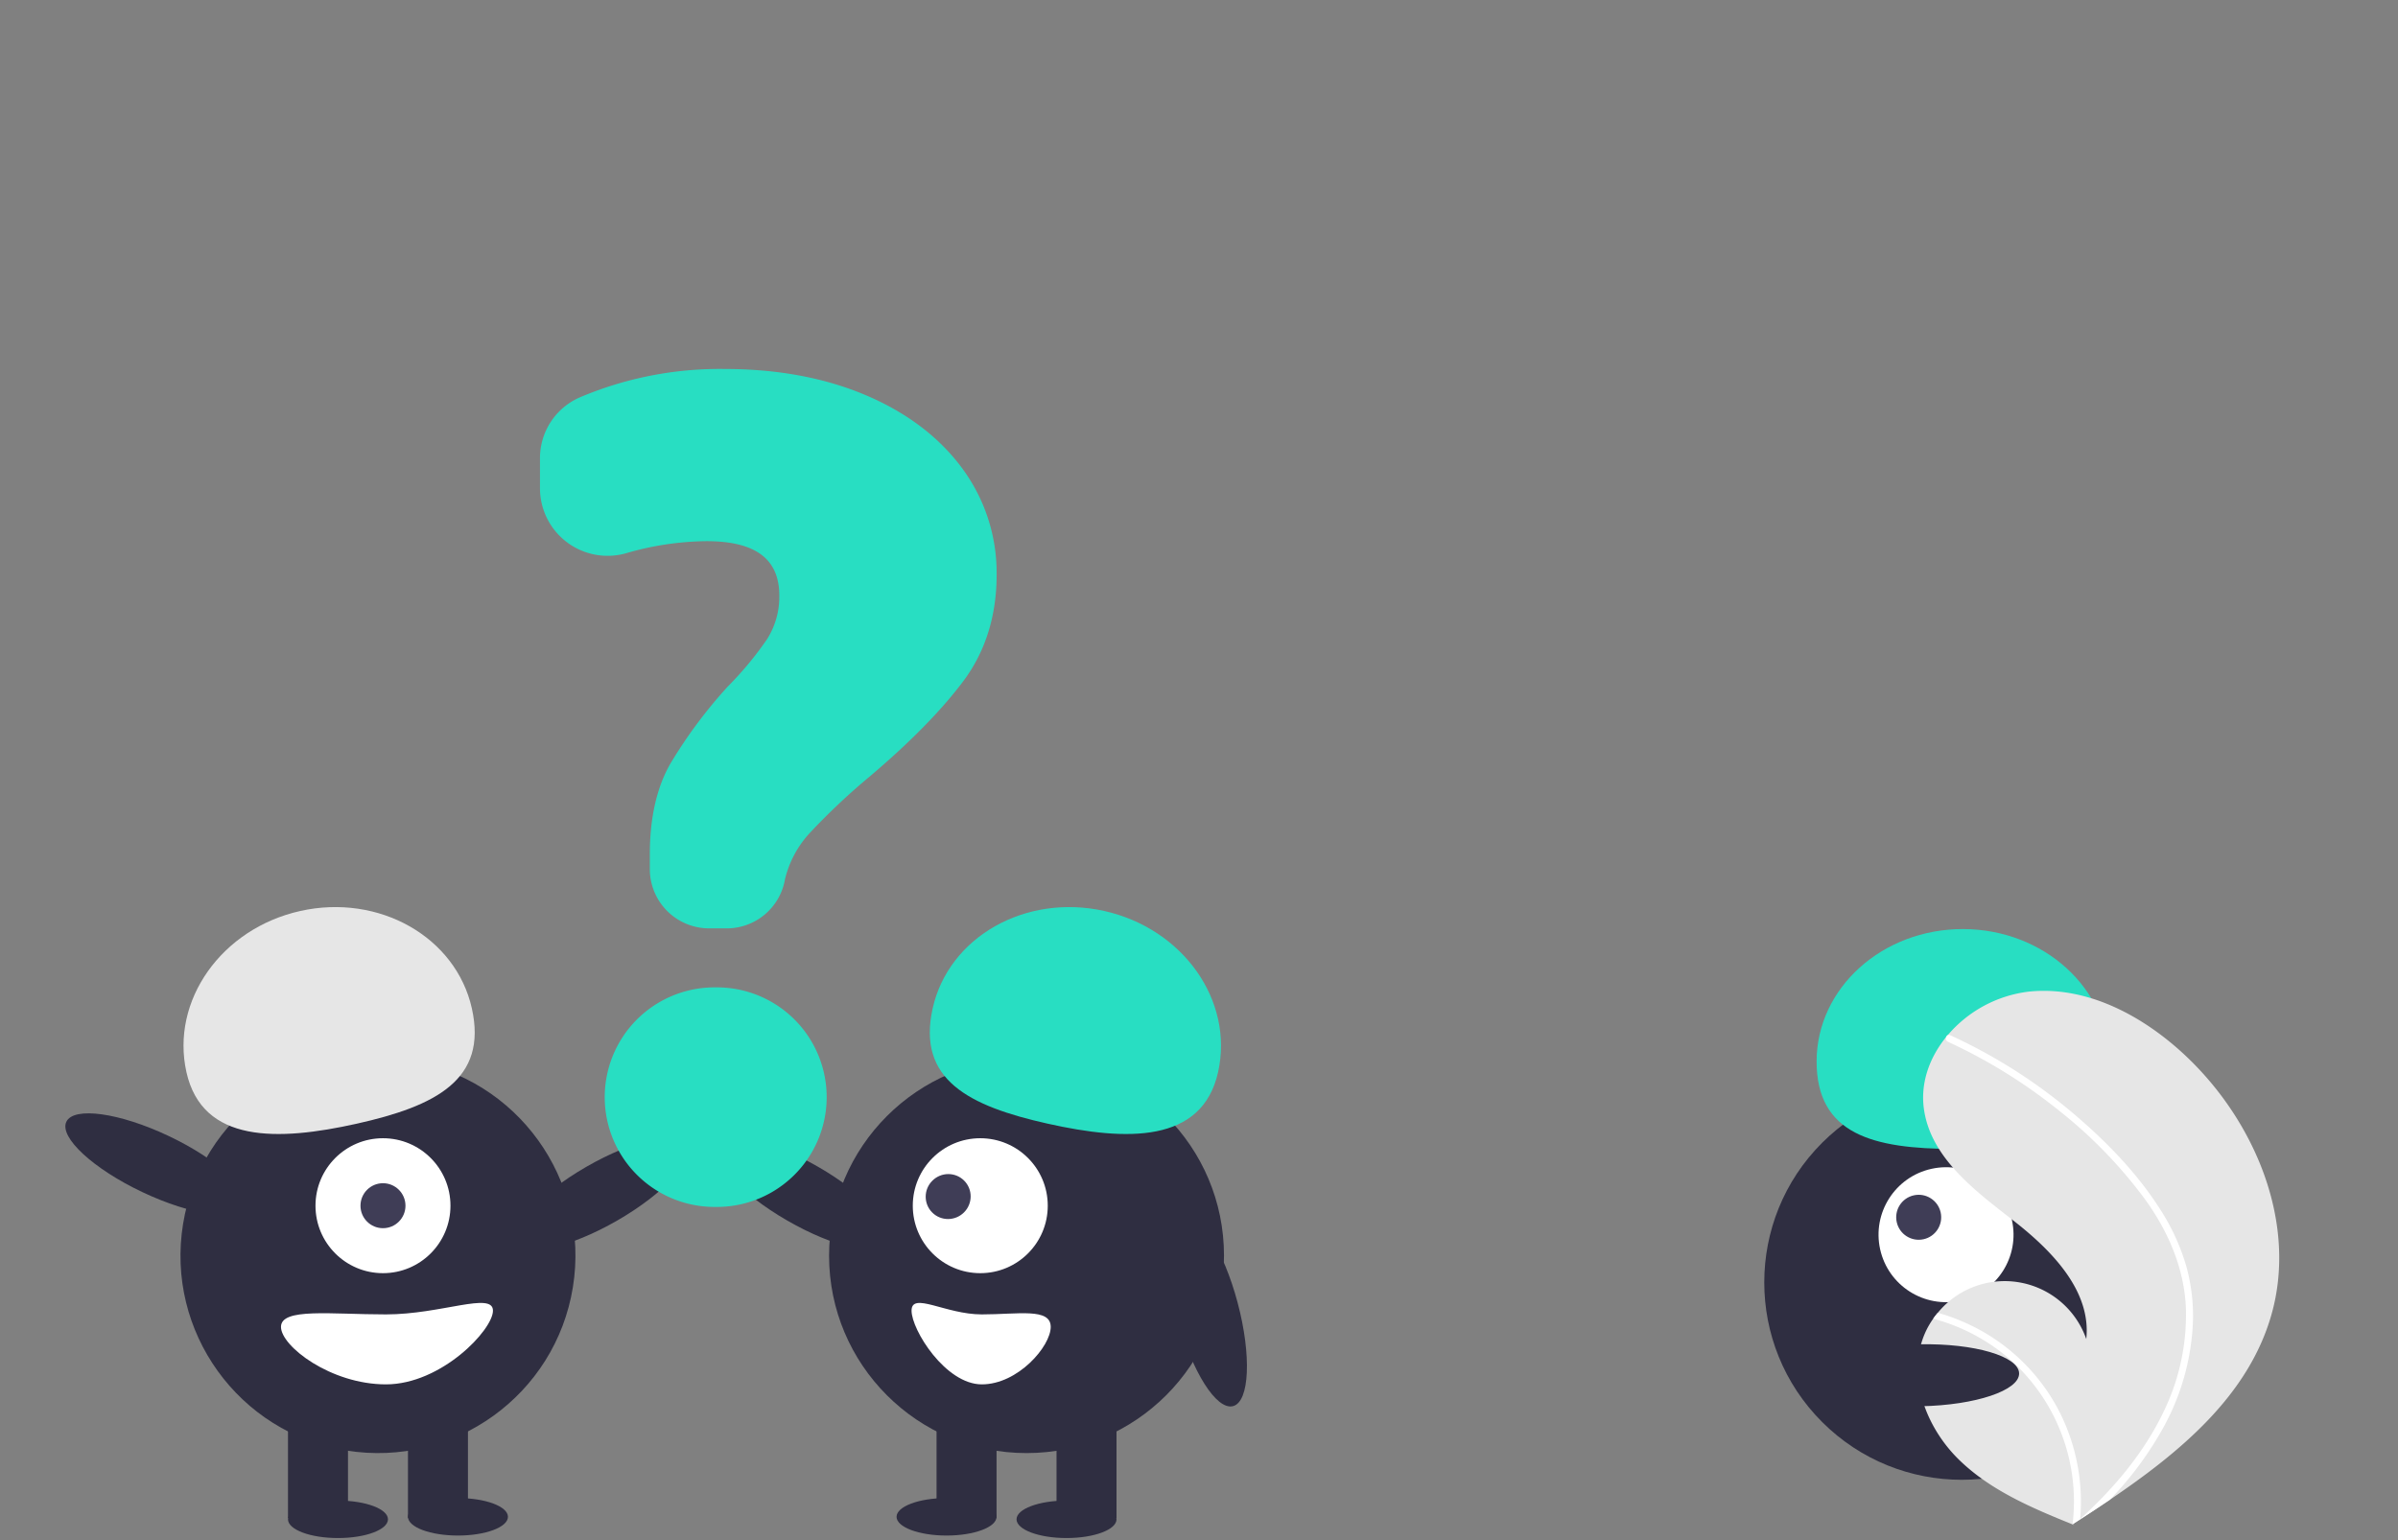 <svg
  id="b1a9ffcb-883a-40c3-a838-c4c452e3657e"
  data-name="Layer 1"
  xmlns="http://www.w3.org/2000/svg"
  width="523"
  height="336"
  viewBox="0 0 523 336"
>
  <rect x="0" y="0" width="523" height="336" fill="#808080" stroke="none"/>
  <circle
    cx="766.35"
    cy="561.776"
    r="43.067"
    transform="translate(-511.277 424.431) rotate(-45)"
    fill="#2f2e41"
  ></circle>
  <circle
    cx="762.929"
    cy="551.366"
    r="14.719"
    transform="translate(-439.631 -104.085) rotate(-12.481)"
    fill="#fff"
  ></circle>
  <circle
    cx="756.966"
    cy="547.565"
    r="4.906"
    transform="translate(-438.95 -105.464) rotate(-12.481)"
    fill="#3f3d56"
  ></circle>
  <path
    d="M764.648,532.66c-17.613-.033-29.978-3.179-29.948-19.136s14.332-28.867,31.945-28.834,31.868,12.995,31.838,28.952C798.454,529.599,782.262,532.692,764.648,532.66Z"
    transform="translate(-338.5 -282)"
    fill="#28dec2"
  ></path>
  <path
    d="M833.852,568.974c-5.052,17.526-19.804,29.795-35.191,40.217q-3.223,2.183-6.448,4.266c-.015.006-.03.02-.044.026-.103.066-.207.133-.303.2-.444.286-.888.572-1.328.855l.242.109s.237.126-.022.02c-.077-.032-.158-.061-.235-.094-8.939-3.605-18.037-7.476-24.888-14.23-7.106-7.014-11.26-18.014-7.411-27.228a17.592,17.592,0,0,1,1.905-3.419c.312-.447.648-.874.998-1.294a18.856,18.856,0,0,1,32.386,5.73c1.131-10.526-7.549-19.343-15.901-25.848-8.356-6.502-17.851-13.583-19.467-24.051-.902-5.824,1.123-11.468,4.812-15.999.114-.138.228-.275.346-.409a27.518,27.518,0,0,1,17.687-9.489c12.813-1.332,25.259,5.451,34.568,14.359C830.538,527.03,839.595,549.047,833.852,568.974Z"
    transform="translate(-338.5 -282)"
    fill="#e6e6e6"
  ></path>
  <path
    d="M809.767,546.05a46.78,46.78,0,0,1,5.604,12.361,40.62,40.62,0,0,1,1.404,11.997,52.044,52.044,0,0,1-6.816,23.685A74.902,74.902,0,0,1,798.66,609.192q-3.223,2.183-6.448,4.266c-.015.006-.03.02-.044.026-.103.066-.207.133-.303.2-.444.286-.888.572-1.328.855,0,0,.479.235.219.129-.077-.032-.158-.061-.235-.094a41.405,41.405,0,0,0-13.249-35.651,41.76,41.76,0,0,0-17.146-9.226c.312-.447.648-.874.998-1.294a43.296,43.296,0,0,1,7.147,2.704,42.424,42.424,0,0,1,19.182,18.493,43.374,43.374,0,0,1,4.723,23.801c.367-.333.735-.673,1.092-1.01,6.793-6.333,12.826-13.602,16.91-21.992A48.416,48.416,0,0,0,815.247,567.493c-.333-8.653-3.781-16.668-8.773-23.646a101.346,101.346,0,0,0-19.211-19.798,115.158,115.158,0,0,0-23.892-14.751.828.828,0,0,1-.417-1.063.704.704,0,0,1,.346-.409.613.613,0,0,1,.532.023c1.054.485,2.1.977,3.139,1.49a116.465,116.465,0,0,1,24.062,15.873C798.117,531.25,804.785,538.149,809.767,546.05Z"
    transform="translate(-338.5 -282)"
    fill="#fff"
  ></path>
  <ellipse
    cx="73.714"
    cy="331.46"
    rx="10.903"
    ry="4.089"
    fill="#2f2e41"
  ></ellipse>
  <ellipse
    cx="99.881"
    cy="330.915"
    rx="10.903"
    ry="4.089"
    fill="#2f2e41"
  ></ellipse>
  <ellipse
    cx="469.744"
    cy="542.424"
    rx="21.534"
    ry="6.76"
    transform="translate(-546.625 25.1) rotate(-29.963)"
    fill="#2f2e41"
  ></ellipse>
  <circle
    cx="420.936"
    cy="555.946"
    r="43.067"
    transform="translate(-533.758 600.395) rotate(-80.783)"
    fill="#2f2e41"
  ></circle>
  <rect
    x="62.811"
    y="307.746"
    width="13.084"
    height="23.442"
    fill="#2f2e41"
  ></rect>
  <rect
    x="88.978"
    y="307.746"
    width="13.084"
    height="23.442"
    fill="#2f2e41"
  ></rect>
  <circle cx="83.527" cy="263.043" r="14.719" fill="#fff"></circle>
  <circle cx="83.527" cy="263.043" r="4.906" fill="#3f3d56"></circle>
  <path
    d="M379.16,515.895c-3.477-15.574,7.639-31.31,24.829-35.149s33.944,5.675,37.422,21.249-7.915,21.318-25.105,25.156S382.637,531.469,379.16,515.895Z"
    transform="translate(-338.5 -282)"
    fill="#e6e6e6"
  ></path>
  <ellipse
    cx="372.428"
    cy="535.963"
    rx="6.76"
    ry="21.534"
    transform="translate(-609.926 360.786) rotate(-64.626)"
    fill="#2f2e41"
  ></ellipse>
  <path
    d="M399.782,571.483c0,4.215,10.853,12.539,22.897,12.539s23.335-11.867,23.335-16.082-11.292.818-23.335.818S399.782,567.268,399.782,571.483Z"
    transform="translate(-338.5 -282)"
    fill="#fff"
  ></path>
  <ellipse
    cx="232.609"
    cy="331.46"
    rx="10.903"
    ry="4.089"
    fill="#2f2e41"
  ></ellipse>
  <ellipse
    cx="206.441"
    cy="330.915"
    rx="10.903"
    ry="4.089"
    fill="#2f2e41"
  ></ellipse>
  <ellipse
    cx="513.579"
    cy="542.424"
    rx="6.76"
    ry="21.534"
    transform="translate(-551.35 434.459) rotate(-60.037)"
    fill="#2f2e41"
  ></ellipse>
  <circle cx="223.886" cy="273.946" r="43.067" fill="#2f2e41"></circle>
  <rect
    x="230.428"
    y="307.746"
    width="13.084"
    height="23.442"
    fill="#2f2e41"
  ></rect>
  <rect
    x="204.261"
    y="307.746"
    width="13.084"
    height="23.442"
    fill="#2f2e41"
  ></rect>
  <circle cx="213.796" cy="263.043" r="14.719" fill="#fff"></circle>
  <ellipse
    cx="545.296"
    cy="543.043"
    rx="4.921"
    ry="4.886"
    transform="translate(-562.777 262.291) rotate(-44.974)"
    fill="#3f3d56"
  ></ellipse>
  <path
    d="M567.018,527.151c-17.19-3.838-28.582-9.582-25.105-25.156s20.232-25.087,37.422-21.249,28.306,19.575,24.829,35.149S584.208,530.989,567.018,527.151Z"
    transform="translate(-338.5 -282)"
    fill="#28dec2"
  ></path>
  <ellipse
    cx="601.895"
    cy="567.963"
    rx="6.76"
    ry="21.534"
    transform="translate(-464.129 -108.459) rotate(-14.875)"
    fill="#2f2e41"
  ></ellipse>
  <path
    d="M552.629,568.758c-7.907,0-15.32-5.033-15.32-.818s7.413,16.082,15.32,16.082,15.032-8.323,15.032-12.539S560.536,568.758,552.629,568.758Z"
    transform="translate(-338.5 -282)"
    fill="#fff"
  ></path>
  <path
    d="M496.972,484.539H493.147a12.937,12.937,0,0,1-12.923-12.923v-3.211c0-7.953,1.507-14.612,4.479-19.792a104.114,104.114,0,0,1,12.542-16.852,74.269,74.269,0,0,0,8.528-10.279,17.29,17.29,0,0,0,2.693-9.562c0-7.978-5.198-11.856-15.891-11.856a64.526,64.526,0,0,0-17.515,2.629,14.745,14.745,0,0,1-18.792-14.178v-6.5a14.463,14.463,0,0,1,8.532-13.256A78.083,78.083,0,0,1,496.61,362.5c11.444,0,21.775,1.922,30.707,5.713,8.948,3.799,16.017,9.157,21.011,15.924a38.352,38.352,0,0,1,7.536,23.244c0,8.98-2.452,16.801-7.287,23.247-4.782,6.38-11.638,13.364-20.376,20.76a145.204,145.204,0,0,0-13.063,12.307,22.718,22.718,0,0,0-5.431,10.111A12.888,12.888,0,0,1,496.972,484.539Z"
    transform="translate(-338.5 -282)"
    fill="#28dec2"
  ></path>
  <path
    d="M494.845,545.311h-.504a23.951,23.951,0,0,1,0-47.902h.504a23.951,23.951,0,1,1,0,47.902Z"
    transform="translate(-338.5 -282)"
    fill="#28dec2"
  ></path>

  <ellipse
    cx="757.339"
    cy="582.032"
    rx="21.534"
    ry="6.76"
    transform="translate(-349.736 -267.08) rotate(-1.12)"
    fill="#2f2e41"
  ></ellipse>
</svg>
